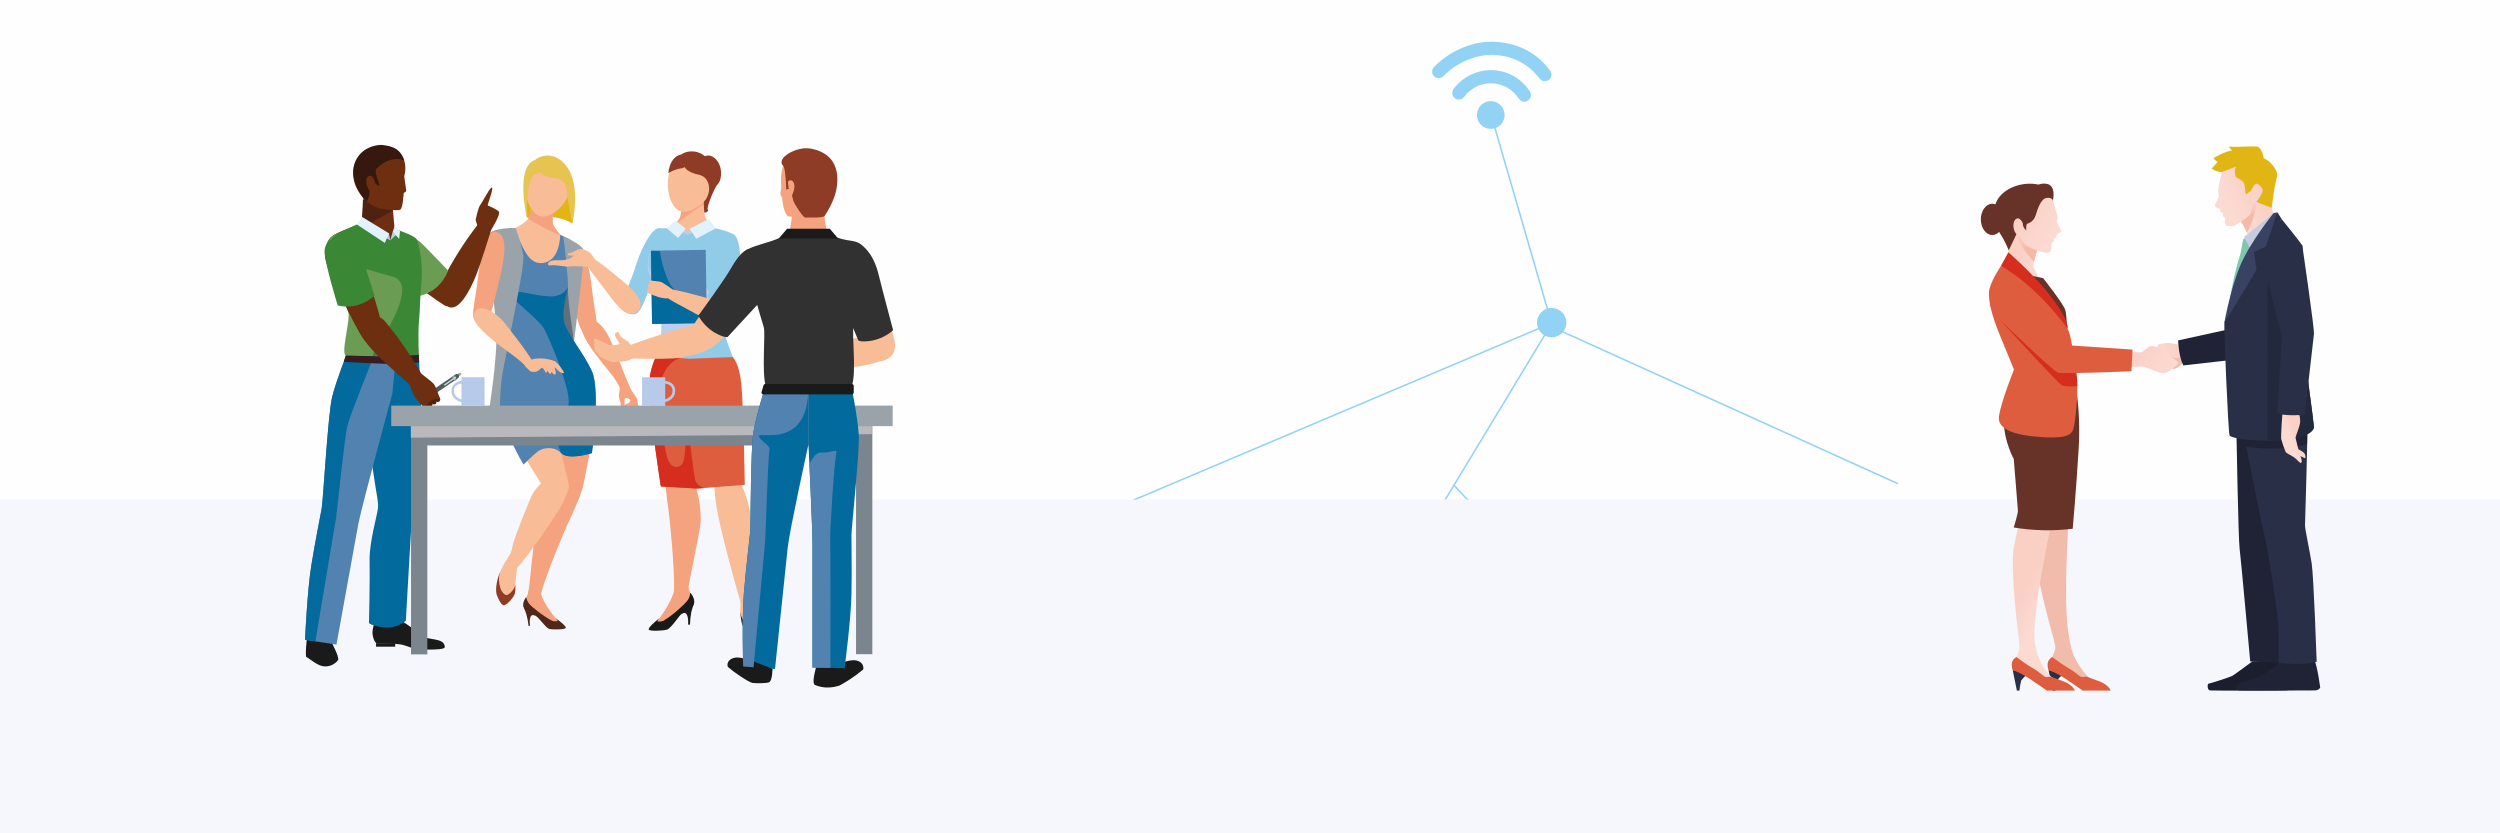 <svg height="400" viewBox="0 0 1200 400" width="1200" xmlns="http://www.w3.org/2000/svg" xmlns:xlink="http://www.w3.org/1999/xlink"><defs><path id="a" d="m0 239.8v160.4h1200v-160.4z"/><filter id="b" height="149.3%" width="106.6%" x="-2.7%" y="-22.8%"><feMorphology in="SourceAlpha" operator="dilate" radius="6" result="shadowSpreadOuter1"/><feOffset dx="7" dy="3" in="shadowSpreadOuter1" result="shadowOffsetOuter1"/><feGaussianBlur in="shadowOffsetOuter1" result="shadowBlurOuter1" stdDeviation="6"/><feColorMatrix in="shadowBlurOuter1" type="matrix" values="0 0 0 0 0   0 0 0 0 0   0 0 0 0 0  0 0 0 0.14 0"/></filter><linearGradient id="c"><stop offset="0" stop-color="#fbdad1"/><stop offset="1" stop-color="#fad0c5"/></linearGradient><linearGradient id="d" x1="8.304%" x2="85.375%" xlink:href="#c" y1="60.3%" y2="42.113%"/><linearGradient id="e" x1="24.26%" x2="80.272%" xlink:href="#c" y1="58.05%" y2="31.4%"/><linearGradient id="f"><stop offset="0" stop-color="#f7b8a7"/><stop offset="1" stop-color="#fbdad1" stop-opacity=".1"/></linearGradient><linearGradient id="g" x1="51.709%" x2="68.512%" xlink:href="#f" y1="40.189%" y2="-22.642%"/><linearGradient id="h" x1="27.072%" x2="73.744%" xlink:href="#c" y1="60.284%" y2="33.691%"/><linearGradient id="i" x1="-64.785%" x2="76.582%" xlink:href="#c" y1="121.527%" y2="29.637%"/><linearGradient id="j" x1="41.685%" x2="59.694%" xlink:href="#c" y1="56.475%" y2="39.993%"/><linearGradient id="k" x1="58.48%" x2="46.143%" xlink:href="#c" y1="62.635%" y2="38.012%"/><linearGradient id="l" x1="82.981%" x2="37.584%" xlink:href="#c" y1="71.324%" y2="36.132%"/><linearGradient id="m" x1="58.316%" x2="28.932%" xlink:href="#f" y1="55.419%" y2="-16.645%"/><linearGradient id="n" x1="86.143%" x2="28.35%" xlink:href="#c" y1="67.255%" y2="31.82%"/><linearGradient id="o" x1="169.951%" x2="32.509%" xlink:href="#c" y1="152.137%" y2="33.618%"/><linearGradient id="p" x1="92.713%" x2="15.891%" xlink:href="#c" y1="63.737%" y2="43.856%"/></defs><g fill="none" fill-rule="evenodd"><path d="m.7.2v400h1200v-400z" fill="#fefefe" fill-rule="nonzero"/><g transform="translate(289 20)"><g fill="#92d2f4" fill-rule="nonzero" transform="translate(398)"><path d="m29.056 28.56c-2.679-.197-5.212 1.246-6.417 3.657-1.205 2.411-.844 5.313.915 7.352 1.759 2.039 4.568 2.812 7.116 1.959s4.333-3.165 4.521-5.856c.256-3.663-2.488-6.843-6.135-7.112"/><path d="m30.283 13.72c-7.462-.538-14.7 2.696-19.296 8.624-.863.872-1.152 2.163-.741 3.322.411 1.158 1.447 1.977 2.664 2.104 1.218.128 2.4-.458 3.04-1.506 3.164-4.146 8.143-6.481 13.34-6.258 5.197.223 9.959 2.977 12.76 7.378.59.88 1.565 1.421 2.621 1.456.622.012 1.231-.185 1.729-.56.708-.448 1.207-1.163 1.385-1.985s.021-1.68-.437-2.383c-3.78-5.899-10.099-9.673-17.065-10.192"/><path d="m31.342.112c-10.429-.84-22.196 3.92-30.06 12.096-.777.81-1.065 1.975-.754 3.056s1.171 1.913 2.259 2.184c1.087.271 2.236-.062 3.013-.872 6.637-6.832 16.452-10.808 25.04-10.192 8.588.616 16.062 4.48 21.137 11.312.597.822 1.553 1.302 2.565 1.288.679-.014 1.338-.228 1.896-.616.674-.511 1.118-1.271 1.233-2.112s-.108-1.693-.62-2.368c-6.19-8.344-14.835-12.992-25.71-13.776"/></g><g stroke="#92d2f4" stroke-width=".75"><path d="m427 36 29 100"/><path d="m0 328 456-193"/><path d="m456 135-81 134"/><path d="m409 213 39 42"/></g><g transform="translate(223 128)"><path d="m225.895 122.613c-2.692-.198-5.238 1.247-6.448 3.66-1.211 2.412-.848 5.317.919 7.357s4.59 2.814 7.151 1.96c2.561-.854 4.354-3.167 4.543-5.86.257-3.665-2.5-6.848-6.164-7.117" fill="#92d2f4" fill-rule="nonzero"/><path d="m225.895 122.613c-2.692-.198-5.238 1.247-6.448 3.66-1.211 2.412-.848 5.317.919 7.357s4.59 2.814 7.151 1.96c2.561-.854 4.354-3.167 4.543-5.86.257-3.665-2.5-6.848-6.164-7.117z" stroke="#92d2f4" stroke-width=".75"/><path d="m233.348.224c-2.69-.218-5.246 1.206-6.475 3.608-1.23 2.402-.891 5.308.859 7.363 1.75 2.054 4.565 2.852 7.132 2.021 2.567-.831 4.38-3.128 4.593-5.818.29-3.666-2.443-6.875-6.108-7.173" fill="#92d2f4" fill-rule="nonzero"/><path d="m233.348.224c-2.69-.218-5.246 1.206-6.475 3.608-1.23 2.402-.891 5.308.859 7.363 1.75 2.054 4.565 2.852 7.132 2.021 2.567-.831 4.38-3.128 4.593-5.818.29-3.666-2.443-6.875-6.108-7.173z" stroke="#92d2f4" stroke-width=".75"/><path d="m150.914 134.1c-3.668-.267-6.86 2.487-7.134 6.154-.274 3.668 2.474 6.865 6.141 7.146s6.87-2.46 7.157-6.127c.139-1.77-.434-3.522-1.591-4.868-1.157-1.346-2.803-2.176-4.574-2.305" fill="#92d2f4" fill-rule="nonzero"/><path d="m150.914 134.1c-3.668-.267-6.86 2.487-7.134 6.154-.274 3.668 2.474 6.865 6.141 7.146s6.87-2.46 7.157-6.127c.139-1.77-.434-3.522-1.591-4.868-1.157-1.346-2.803-2.176-4.574-2.305z" stroke="#92d2f4" stroke-width=".75"/><path d="m232.283 8.63 166.717 75.54" stroke="#92d2f4" stroke-width=".75"/><path d="m7.621 94.089c-3.668-.267-6.86 2.487-7.134 6.154-.274 3.668 2.474 6.865 6.141 7.146 3.667.281 6.87-2.46 7.157-6.127.139-1.77-.434-3.522-1.591-4.868-1.157-1.346-2.803-2.176-4.574-2.305" fill="#92d2f4" fill-rule="nonzero"/><path d="m7.621 94.089c-3.668-.267-6.86 2.487-7.134 6.154-.274 3.668 2.474 6.865 6.141 7.146 3.667.281 6.87-2.46 7.157-6.127.139-1.77-.434-3.522-1.591-4.868-1.157-1.346-2.803-2.176-4.574-2.305z" stroke="#92d2f4" stroke-width=".75"/><path d="m48.306 156.124 166.661 75.54" stroke="#92d2f4" stroke-width=".75"/><path d="m48.754 147.662c-2.692-.198-5.238 1.247-6.448 3.66-1.211 2.412-.848 5.317.919 7.357 1.767 2.04 4.59 2.814 7.151 1.96 2.561-.854 4.354-3.167 4.543-5.86.257-3.665-2.5-6.848-6.164-7.117" fill="#92d2f4" fill-rule="nonzero"/><path d="m48.754 147.662c-2.692-.198-5.238 1.247-6.448 3.66-1.211 2.412-.848 5.317.919 7.357 1.767 2.04 4.59 2.814 7.151 1.96 2.561-.854 4.354-3.167 4.543-5.86.257-3.665-2.5-6.848-6.164-7.117z" stroke="#92d2f4" stroke-width=".75"/></g></g><g fill-rule="nonzero"><g><use fill="#000" filter="url(#b)" xlink:href="#a"/><use fill="#f5f7fc" xlink:href="#a"/></g><g transform="translate(146 69)"><path d="m129.5 94.9-35.5 38.7 4.7-78.9 29-8.6z" fill="#616f7a"/><path d="m128.7 38.3s-3.3-2.5-10.7-3.3-11.1.5-11.1.5l-.9-11.9 2.7-11.6 17 2.9 3 12.6z" fill="#e0b514"/><path d="m107.7 214.3c-.1 2.1-1.4 4.1-1.9 5.2s-.5 3.4.1 4 3.7 1 5.7 2.3 5.2 5.9 7 6.4 5.7.2 6-.6-4-3.9-4-3.9c-6.2-7.7-6.9-11.7-6.9-11.7s-5.9-2.1-6-1.7z" fill="#f5a37e"/><path d="m120.6 227.7s1.2 1 1 1.3-2 .3-2.5 0c-4.2-2.1-9.9-6.7-11.1-8.2-.718-.9-1.199-1.966-1.4-3.1-.3 0-1.8 2.4-1.4 4.2.153.565.389 1.104.7 1.6 1.623 1.125 3.328 2.128 5.1 3 2.1 1.3 5 6 6.7 6.4s7.7.3 7.9-.5-3-3.4-5-4.7z" fill="#502819"/><path d="m105.1 221.6s1.3 3.3 1.6 4.4c.479 1.77.814 3.576 1 5.4h.7s-1-6.8 2.6-4.8c1.2.6-5.9-5-5.9-5z" fill="#502819"/><path d="m122.7 165.5c-5.8 3.1-10.3 14.3-11.4 18.8s-3.2 29.8-3.8 31.4 5.8 1.6 6.1.7c2.2-9.1 11.9-31.9 13-34.1s5.6-12.5 5.9-13.5c1.7-5.4-6.4-5-9.8-3.3z" fill="#f5a37e"/><path d="m157 123.3c.102.997.102 2.003 0 3-.18.698-.449 1.37-.8 2-.223.539-.258 1.138-.1 1.7.5.3 1-.4 1.2-.9.419-.715.722-1.491.9-2.3.296-.974.465-1.983.5-3-.1-.6-1.7-.5-1.7-.5z" fill="#f5a37e"/><path d="m157.1 122.5c-.195.92-.462 1.823-.8 2.7-.3.5-.7.6-1.2 1s-1.1 1-1 1.5 1 .1 1.4-.2c.71-.35 1.327-.864 1.8-1.5.521-.805.926-1.681 1.2-2.6.1-.5-1.4-.9-1.4-.9z" fill="#f5a37e"/><path d="m157 122.2c-.267.73-.602 1.433-1 2.1-.343.298-.756.504-1.2.6-.5.2-1 .7-1 1.1s.7.2 1.1.1c.65-.234 1.258-.572 1.8-1 .507-.602.975-1.237 1.4-1.9.1-.5-1.1-1-1.1-1z" fill="#f5a37e"/><path d="m152 127.6c.2.3.9-.1 1.4-.7.432-.901.572-1.915.4-2.9-.2-.7-.1-1.9.5-2 1.066.133 2.054.627 2.8 1.4.5 1 1.3 2.2 1.3 3-.139.922-.373 1.827-.7 2.7-.267.598-.403 1.245-.4 1.9.056.326.287.595.6.7.3 0 .4-1 1-1.8.572-1.031 1.073-2.1 1.5-3.2-.108-1.379-.308-2.748-.6-4.1-.2-.9-3.2-4.7-3.2-5.1s-2.9-6.7-2.9-6.7l-5 1.3s2.8 4.4 2.8 5.2c-.035.945-.169 1.883-.4 2.8-.3 1.6.6 3.5.8 4.3s-.3 2.8.1 3.2z" fill="#f5a37e"/><path d="m101.3 211.7s.4 3.1-.4 4.8-3.9 5.4-5.3 5-3-4.4-3.2-5.1c-1.1-4 1.4-10.3 1.4-10.3z" fill="#8e3c26"/><path d="m130 47.8c3.1-.4 6.6 8.9 7.8 19.1 1.9 17.9 5.1 23.4-.3 24.6s-6-6.1-9.7-21.1c-2.9-11.7-4.2-21.8 2.2-22.6z" fill="#f5a37e"/><path d="m89.4 43.2c1.6-2.4 9.2-2.4 12.1-2.8s11.1.9 11.1.9 8.2 1.7 10.8 3 9.7 4 10.4 6.7c1 4.2-14.8 23.7-9.5 37.4 1.8 4.5 12.1 16.5 12.1 21.4s-17.5 14.4-17.5 14.4l-1.1.2-1.1.3s-19.4 1.5-22.3-3.6 2.4-25.4 1.8-31.3c-1.5-15-9.2-43-6.8-46.6z" fill="#f8bc96"/><path d="m136.5 110.8c2.4 3.8 2.9 11 2.5 20.3-.5 12.8-4.8 31.7-5.2 33.5-1.7 8.4-9.9 8.6-11.6 2.2-.5-1.7-4.7-37.6-4.6-41.7s.1-11.5 2.6-16.2 12.6-3.7 16.3 1.9z" fill="#f5a37e"/><path d="m107.5 36c1.2-2 2.5-10.1 2.5-10.1l5.2.9 5.2.9s-1.5 8.1-1.1 10.4 4.1 6.2 4.1 6.2l-11-1.9-10.9-2s4.7-2.4 6-4.4z" fill="#f8bc96"/><path d="m135.8 84.3c2.7-1 8 2.2 11.5 10.6s10.3 23.5 8 24.6-2.5-.3-3.5-2.4c-2.1-4.3-7.8-10.4-11.9-16-6.4-8.5-9.3-15-4.1-16.8z" fill="#f5a37e"/><path d="m107.5 36 1.4-4.6c.4-1.5.7-3.1.9-4.1l4.9-.6h.5l5.2.9s-1.5 8.1-1.1 10.4 4.1 6.2 4.1 6.2-6.8-3-8-3.7z" fill="#f5a37e"/><path d="m127.4 22.2c-1.4 8.1-9.5 13.5-13.7 12.7s-8.3-8.3-7.7-16.6 6.6-12.7 12.7-11.6 10.2 7.4 8.7 15.5z" fill="#f8bc96"/><path d="m112.4 12.3c.9 2.3 3.1 3.7 8.1 4.2s5.7 5.3 5.7 7.2 2.5 14.6 2.5 14.6 4.3-17.5-2.4-27-15.1-4.3-15.2-3.6.9 3.4 1.3 4.6z" fill="#e7c352"/><path d="m114.5 10.4s0 3.5-3 4c-5.5 1.1-4.6 21.1-4.6 21.1s-5.9-25 4.2-27.8c5.8-1.6 3.4 2.7 3.4 2.7z" fill="#e7c352"/><path d="m102.2 203.3s-.8 8.8-1.2 9.7-2.9 4.1-4.2 3.6c-3.6-1.5-3.8-9.1-2.7-11.2s1.2-2.6 1.7-3.5c.637-1.21 1.445-2.321 2.4-3.3z" fill="#f8bc96"/><path d="m123.9 160.8c3.4 3.1 3.6 6-1.4 14.5s-20.5 30-21.6 29.3-4.9-3.9-2.9-6.3 1.6-4.9 3.4-9.8c3.2-8.5 7.4-19.2 8.5-20.9s8.5-11.8 14-6.8z" fill="#f8bc96"/><path d="m94 116.2c-1 4.4 1.1 11.2 4.7 19.8 4.9 11.8 15.6 28 16.6 29.6 4.6 7.2 12.3 4.6 11.7-2-.2-1.8-8.9-36.9-10.4-40.7s-4.1-10.7-8.1-14.2-13.1.9-14.5 7.5z" fill="#f8bc96"/><path d="m127.7 46.1v19.6s-4.6 13.4-2.8 20.1 9 14.2 13.2 23.4 0 39.3 0 39.3-11.2 3.6-14.7 0-8.9-2.5-11-1-7.1 6.5-7.1 6.5-10.1-16.4-12.3-31.7c-1.7-12.2 2.9-27.6 2-33.8l-4.6-31.4s5.3.6 11 .8c1.7.1-3.4-16.1-1.7-16.1 4.1.1 5.5 17.6 15.7 15.3 7.6-1.7 7.5-13.4 7.5-13.4z" fill="#5182b0"/><path d="m98.8 71.1c2.2-1.5 16.2 3.2 21.8 2s6.3-5 6.9-6.7c-1 2.9-4.1 13.6-2.6 19.4s9 14.2 13.2 23.4 0 39.3 0 39.3-11.2 3.6-14.7 0l-.2-.2-6.3-18.8s10.3 3 10.1-5.9-9-29.2-11.6-34.4-18.9-16.6-16.6-18.1z" fill="#026a9d"/><path d="m101.5 40.4c1.54 4.24 2.777 8.584 3.7 13 .9 5.3-8.6 48.4-10.1 57.4s-1.1 22.8-1.1 22.8l-5.3-5.2s3.7-23.2 3.6-36-5.2-44-4.2-48.1 13.4-3.9 13.4-3.9z" fill="#9aa3aa"/><path d="m124.4 44.3s2.5 20 2.2 25 2.9 25.6 2.9 25.6 5.3-41 4.8-43.6-9.9-7-9.9-7z" fill="#9aa3aa"/><path d="m91.5 42.2c-3.1-.4-6.6 8.9-7.7 19.1-1.9 17.9-5.2 23.4.2 24.6s6.1-6.1 9.8-21.1c2.8-11.7 4.1-21.8-2.3-22.6z" fill="#f5a37e"/><path d="m83.1 79.5c2.3-1.6 8.2.2 13.8 7.4s15.9 20.2 13.9 21.8-2.5.3-4-1.4c-3.1-3.7-10.2-8.2-15.6-12.5-8.2-6.6-12.7-12.2-8.1-15.3z" fill="#f8bc96"/><path d="m120.9 104.8c.1-.5-9.5-4-15.1.5-1 .8 2.1 3.4 3.7 4 1.061.429 2.276.194 3.1-.6 4.3-3.9 8.1-1.9 8.3-3.9z" fill="#f8bc96"/><path d="m109.8 105.2c1.424-.48 2.902-.782 4.4-.9l.9-.2h1.3c.3-.1.6.1.9.1l.7-.2c.8-.1.8.4 1.1.4h1c.7.1 2.7 2.3 2.9 2.7s1.9 2.6 1.7 2.8-1.2.4-2.3-.6-2.4-2.3-2.3-2c.385.924.621 1.903.7 2.9 0 .5-.5.6-.9.6-.396-.372-.763-.773-1.1-1.2 0 0-.5.9-.7.9s-1.1-1.1-1.3-1.4-.4 1-.7.9-1.5-3.1-2.6-2.8-3.2-.4-3.7-2z" fill="#f8bc96"/><path d="m188.6 8.9s3.9-5.5 8.2-2.2 3.9 10.4 1.8 12.6-5.6 12-4.9 12.2-.2 1.8-1.7 1.5-5.9-2.2-4.4-7c.968-2.801 1.107-5.822.4-8.7z" fill="#8e3c26"/><path d="m184.4 212.6c.269 1.769.955 3.448 2 4.9.8 1.4.8 3.8.2 4.5s-4 1.4-6.2 2.9-5.3 7-7.2 7.5-6.3.7-6.6-.2 4-4.5 4-4.5c6.4-9 6.9-13 6.9-13s6.8-2.5 6.9-2.1z" fill="#f5a37e"/><path d="m170.6 227.7s-1.2 1.2-1 1.5 2.3.1 2.8-.2c4.5-2.6 10.4-8.1 11.6-9.8.785-1.042 1.238-2.297 1.3-3.6.4 0 2.2 2.6 1.9 4.6-.124.623-.326 1.227-.6 1.8-1 1.1-4.5 3-5.5 3.7s-5 6.9-6.9 7.5-8.4.9-8.8 0 3.1-3.9 5.2-5.5z" fill="#1a1a1a"/><path d="m187.3 219.8s-1.2 3.8-1.5 5.1c-.361 1.947-.562 3.92-.6 5.9h-.9s.6-7.6-3.2-5.1c-1.2.8 6.2-5.9 6.2-5.9z" fill="#1a1a1a"/><path d="m184.2 158c5.2 5.1 6.4 18.4 6.1 23.5s-6.4 31.9-6.1 33.8-6.8.4-6.7-.6c.5-10.3-2.3-37.5-2.8-40.2s-1.8-15-1.8-16.2c-.1-6.2 8.3-3.2 11.3-.3z" fill="#f5a37e"/><path d="m216.3 222.9s2.7 6.5 2.7 8.2-.9 5.8-2.2 6-4.6-2.9-5-3.3c-2.4-2.9-2.4-8.7-2.4-8.7z" fill="#313131"/><path d="m214.9 219.3c1.264 2.801 2.139 5.762 2.6 8.8.1.9-.5 4.5-1.8 4.5-3.6.1-6.5-6.1-6.4-8.2s.2-4.5.2-4.5z" fill="#f8bc96"/><path d="m201.7 157.3c-4.7.9-5.9 4.2-3.6 17.9 1.7 10.4 8.2 33.9 11.3 44.7 1 3.5.7 5.8 1 5.8s5.3-.1 5.7-3.2c.1-.7-1.4-3-1.4-4.8-.1-10.7-.2-37.8-.8-41.6s-4.8-20.2-12.2-18.8z" fill="#f8bc96"/><path d="m170.7 40.6c-2.9-1-8.2 7.5-11.3 17.3-5.3 17.1-10.6 19.9-4.8 23 7.3 3.9 7.4-3.7 13.9-17.6 5.1-10.9 8.4-20.6 2.2-22.7z" fill="#90cbe8"/><path d="m167.7 108c-2.2 3.9-2.1 11-1 20.3 1.5 12.7 5.6 32.8 6.1 34.6 2.4 8.2 10.4 7.9 11.7 1.4.3-1.8 3.1-38.2 2.6-42.2-.749-5.661-2.655-11.108-5.6-16-2.1-3.3-10.6-4.1-13.8 1.9z" fill="#f5a37e"/><path d="m204.6 108.2c2.9 3.5 4.2 10.5 5 19.8.755 11.217.888 22.468.4 33.7-.7 8.5-10.2 9.9-12.7 3.8-.7-1.7-9.2-36.8-9.6-40.8s-1.3-11.4.6-16.4 12-5.2 16.3-.1z" fill="#f8bc96"/><path d="m169 102.1c-1.5 3.8-2.6 7.4-2.1 9.3 1.5 5.8 18.5 10.7 18.5 10.7h1.1v-18.7c-6.6 0-11-1.3-17.5-1.3z" fill="#28557d"/><path d="m207.5 45.2c-1.1-2.7-7.1-3.8-9.9-4.6s-11.1-1.2-11.1-1.2-13.2 1.4-16 1.2c-1.2 0-2.1 4.3-2.6 5.6-2.6 6.9-5.6 15 .9 20.6 1.5 1.3 2.8 15.9 2.8 22.7-.128 4.319-1.008 8.583-2.6 12.6 6.5 0 10.9 1.3 17.5 1.3h19.6c-2-5.3-4.2-11.1-4.7-13.9-3.8-20.8 7.9-40.4 6.1-44.3z" fill="#90cbe8"/><path d="m186.5 103.4v18.7h1.1s19.1-3.6 20.6-9.3c.5-2-.6-5.6-2.1-9.4z" fill="#28557d"/><path d="m192.5 35.2c-.8-2.2-.8-10.5-.8-10.5h-10.5s.1 8.3-.7 10.5-4.2 4.8-4.2 4.8l7.7 3.6 11.2-4.2c-1.139-1.231-2.053-2.652-2.7-4.2z" fill="#f8bc96"/><path d="m191.8 28.8c-.1-2.2-.1-4.1-.1-4.1h-10.5s.1 8.3-.7 10.5-5.1 5.4-5.1 5.4z" fill="#f5a37e"/><path d="m195.7 21.4c-2.4 7.9-11.1 12.3-15.1 11s-7.3-9.2-5.6-17.4 8-11.8 13.9-10 9.2 8.5 6.8 16.4z" fill="#f8bc96"/><path d="m182 9.8c.6 2.4 2.7 4 7.5 5.1s5.1 6 4.8 7.9-1.5 4.2-1.5 4.2 8.6-6.2 3.1-16.5c-5.5-10.3-14.5-6.1-14.7-5.4.161 1.583.428 3.153.8 4.7z" fill="#8e3c26"/><path d="m184.3 8.2s-.4 3.4-3.4 3.6c-2.167.351-4.241 1.133-6.1 2.3 0 0 .5-8.1 6.4-9s3.1 3.1 3.1 3.1z" fill="#8e3c26"/><path d="m192 68.6c-1.7-.8-5.5-.4-14.5-.9s-10.2-5-11.6-7 0-8.3 0-8.7c-1.5 5.3-1.9 10.7 2.9 14.8 1.5 1.3 2.8 15.9 2.8 22.7-.128 4.319-1.008 8.583-2.6 12.6 3.648.076 7.289.377 10.9.9-.565-2.467-.933-4.975-1.1-7.5 0-9.7 19.4-2.9 21.5-7.1s-7.6-14.4-6.5-15.8 0-3.1-1.8-4z" fill="#bacfed"/><path d="m183.1 40.8.9 2.8-4.9-2.1z" fill="#bacfed"/><path d="m184 43.6 1-2.8 2.9 1.4z" fill="#bacfed"/><path d="m169 102.1s-2.9 4.8-3.5 13.5 5.7 48.9 5.7 48.9l17.3 1 23-1.8s-.6-36.7-1.6-47.7-4.2-13.6-4.2-13.6l-20.8.8z" fill="#de5d3f"/><path d="m185 40.8 3.2 4.8 9.4-5-3.4-4.5z" fill="#e1f2fd"/><path d="m174 40.6 4.2-3.8 4.9 4-3.6 4.4z" fill="#e1f2fd"/><path d="m183.9 139.3c-1.2 1.4-.6 12.3-2.5 14.5s-5 1.9-6.7-1.9-6.2-31.1-2.5-40.6c2.5-6.7 7.7-8.3 7.7-8.3l-.6-.2-10.3-.7s-2.9 4.8-3.5 13.5 5.7 48.9 5.7 48.9l17.3 1 3.7-.2s-4.1-.9-4.7-4.7c-1.3-7.5-2.5-22.5-3.6-21.3z" fill="#d52e1e"/><path d="m205.3 43.2c3.5.4 4.9 10.2 3.5 20.3-2.5 17.5-.4 23.6-6.7 23.4s-5-7.4-5.2-22.7c-.1-11.9 1.1-21.9 8.4-21z" fill="#90cbe8"/><path d="m166.675 51.17h26.3v35.09h-26.3z" fill="#5182b0" transform="matrix(1 -.016 .016 1 -1.057 2.833)"/><path d="m170.7 51.5s1.7 12.1 6.2 17.7 16.2 7.2 16.2 7.2l.2 9.7-26.3.4-.5-35.1z" fill="#026a9d"/><g fill="#f8bc96"><path d="m160.8 79.6c1.9-2.2.3-6.9-6.5-12.5s-18.7-15.8-20.3-13.8 6.7 11.6 12.7 19.8 10.2 11.1 14.1 6.5z"/><path d="m206.6 83.8c.7-2.7-4.6-7.4-12.7-9.6s-22.6-6.4-23.1-3.9 10.5 7.5 19 12.3 15.2 6.8 16.8 1.2z"/><path d="m164.5 70.6c.04-.216.179-.401.375-.499.197-.098.428-.099.625-.001l3.4.9c.418.141.672.565.6 1-.141.418-.565.672-1 .6l-3.4-1c-.216-.047-.403-.181-.516-.37s-.144-.417-.084-.63z"/><path d="m164.8 69.1c.141-.418.565-.672 1-.6l3.4 1c.216.04.401.179.499.375.098.197.099.428.001.625-.04.216-.179.401-.375.499-.197.098-.428.099-.625.001l-3.3-.9c-.216-.047-.403-.181-.516-.37s-.144-.417-.084-.63z"/><path d="m165.1 67.7c.047-.216.181-.403.37-.516.189-.114.417-.144.63-.084l3.4.9c.216.047.403.181.516.37s.144.417.084.63c-.141.418-.565.672-1 .6l-3.4-.9c-.394-.17-.635-.572-.6-1z"/><path d="m165.6 66.3c.047-.216.181-.403.37-.516.189-.114.417-.144.63-.084l3.4.9c.418.141.672.565.6 1-.047.216-.181.403-.37.516-.189.114-.417.144-.63.084l-3.4-.9c-.216-.047-.403-.181-.516-.37s-.144-.417-.084-.63z"/><path d="m176.9 70c-1.668-1.261-3.404-2.43-5.2-3.5-1-.5-5.5-.8-5.5-.8s.9 1.8.5 2.7-1.6 3.2-1.6 3.2c1.596.755 3.232 1.422 4.9 2 1.369.392 2.778.627 4.2.7z"/><path d="m139.5 55.7s-1.8-4.4-4.9-4.3-5.7 2.9-6.4 3.3c-3.1 2-7.5.7-9.6 1.5s-1.8 2.2-.9 2.2c4.6-.4 7.5.9 9.5.5s9.7.2 9.7.2z"/><path d="m137.8 53s-2.6-2.3-4.6-2.5-3.9 1.8-5.6 1.9-1 .9-.8 1.1 2.3.1 3.2.2 5 2.4 7.8-.7z"/></g><path d="m68.9 78.1c5.3 3.1 10.8-8.2 13.2-13.9s7.7-23 7.7-23l-6-3c-6.861 8.781-12.824 18.229-17.8 28.2-.8 1.6-2.4 8.5 2.9 11.7z" fill="#6d2f0f"/><path d="m13.1 239.2s3.8 7.1 3.2 8.6c-1.665 2.249-4.431 3.402-7.2 3-3-.4-7.2-4.2-8-4.4-.8-.2.3-10 .3-10z" fill="#1a1a1a"/><path d="m39.4 44.2c-4.5 3.4-3 8.1.7 12.3s26.6 21.5 28.3 21.5 7.6-5.8 6.7-8.2-18.1-20.2-21.7-23.1-8.8-6.5-14-2.5z" fill="#6d2f0f"/><path d="m44.1 42.5c2.1-.2 7.3.3 13.4 6.4 4 4 11.6 12 11.6 12-1.096 2.89-2.841 5.49-5.1 7.6-2.409 2.247-5.381 3.801-8.6 4.5 0 0-16.2-16.2-17.5-20.8-.4-1.3.2-9.3 6.2-9.7z" fill="#6b9c53"/><path d="m28.8 20.9s-.7 16.2-1.6 17c-3 2.4-13.6 4.4-15.6 8.7s10.8 28.2 12.5 35.9-1.9 19.4-3.1 26.9 22.3 16.6 23.2 16.6 8.5-7.1 9.9-9.5.1-21.7.1-26.6 1.2-22 1.4-23.1c.898-4.989.659-10.116-.7-15-.3-1.6-.2-4.2-1-5.2s-10.4-4.7-10.5-5.7-1.3-15.1-1.3-15.1z" fill="#6d2f0f"/><path d="m27.2 37.9 14.1 8.5 2.1-5.5s9.3 2.9 10.5 4.9 1.8 7.1 2.2 8.8c.479 5.191.446 10.416-.1 15.6-.4 3.8-.3 8.8-.9 15.3s.1 19.3.1 19.3-5.3.2-13.5-.2-19-2-19.5-2.3.8-16.2.4-17.9-11.9-29.8-12.1-33.4c-.296-3.214 1.525-6.249 4.5-7.5 2.8-1.4 12.2-5.6 12.2-5.6z" fill="#3a8835"/><path d="m16.4 42.8s-9.2 5.1-.1 12.2c4 3.1 22.9 7.8 26.5 8.9 12.7 3.9-7 32.2-8.5 34.3-.943 1.5-1.461 3.228-1.5 5l-12.2-1.4c-3.9.8 2-17.5.5-21.4s-10.6-26.5-10.6-29.4c-.08-3.743 2.326-7.087 5.9-8.2z" fill="#6b9c53"/><path d="m42.6 31.9-14.4-5.2-.3 8.5 4.4 2.7z" fill="#4f2111"/><path d="m45.7 4.6c-3.8-3.1-14.5-5.8-19.4 1.4s-2.4 14 .6 18.2c2.127 3.131 5.216 5.483 8.8 6.7.9.4 8.7 1.4 10.3.8s1.6-8.2 1.9-8.2 1.1-.5 1.1-1.1-1.1-6.5-.9-7.1 1.8-7.1-2.4-10.7z" fill="#6d2f0f"/><path d="m48 8s-6.1-3.1-13.2 3.9c-1.6 1.5 1.7 7.6 1.3 8.2s-6.1-4.3-5.8-3.6c2.4 7 .2 11.1-.4 11.1s-8.5-9.6-5.8-17.9c2.7-8.3 11.4-9.4 13.5-9.1s8.5.6 10.4 7.4z" fill="#36180e"/><path d="m33.8 17.9c.8 2.3 1.3 5.3 0 5.7s-2.8-1-3.6-3.3-.4-4.4.8-4.8 2 .2 2.8 2.4z" fill="#6d2f0f"/><path d="m34.5 239.7h9.2v1.71h-9.2z" fill="#1a1a1a"/><path d="m34.9 227.6c-1.163 1.989-1.879 4.207-2.1 6.5-.2 1.8.9 5.6 2.1 5.6 3.742-.044 7.484.156 11.2.6 3.6.5 4.9 2.6 14 2.5 2.7 0 7.4-.1 7.4-1.2 0-4.8-8.8-3.1-11.5-5.6-7.1-6.5-11.8-8.1-11.8-8.1s-9.1-.6-9.3-.3z" fill="#1a1a1a"/><path d="m39.2 102.6s-12.2 12.2-12.7 17.5 4.5 22.4 6.4 35.8 2.9 16.1 2.5 19.3-4.1 16-4 24.5c.2 10-.3 30.4-.3 30.4s2.6 2.1 9.5 2.1c4.4-.1 8.2-3.2 8.2-3.2s2.8-50.1 3.3-55.3c.4-3.4 3.2-26.9 4-46.1.3-6.1-1.1-23.8-1.1-26.3z" fill="#026a9d"/><path d="m40.7 43 .6 3.4-7.4-4.5z" fill="#bacfed"/><path d="m41.3 46.4 1.2-4.2 1.8 1.4z" fill="#bacfed"/><path d="m20.2 101.7s-4.9 12-6.8 20-4.3 49.5-5 53.4-3.1 15.8-5 27.5-3 35.5-3 35.5l15.1 2.3 10.4-57.4c1.4-7.8 16.4-63 16.4-63l1.8-17.8z" fill="#5182b0"/><path d="m20.7 135.6c-1.3 5.3-5 41.4-5.3 43.4s-9.6 57.3-10 59.8l-5-.7s1.1-23.7 3-35.5 4.3-23.6 5-27.5 3-45.4 5-53.4 6.8-20 6.8-20l13.2.4s-11.5 28.2-12.7 33.5z" fill="#026a9d"/><path d="m19.9 101.7 24.6.5c1.3 0 10.5-.9 10.5-.9l.2 3.7s-8.9.7-13.1.7-23.1-1-23.1-1z" fill="#3b1b1d"/><rect fill="#732d1d" height="4.24" rx=".6" width="5.9" x="41.9" y="101.9"/><path d="m25.2 38.7 2.7-3.5 12.8 7.8-2 4.6z" fill="#e1f2fd"/><path d="m42.5 42.2 3.1 3.5.4-3.7-2.5-2.5z" fill="#e1f2fd"/><path d="m15.5 45.5c-5.5 1.1-6.3 5.8-5 11s15.3 34.4 16.9 35.1 9.3-1.9 9.7-4.3-8.4-29.6-10.3-33.6-4.9-9.4-11.3-8.2z" fill="#6d2f0f"/><path d="m20.3 45.6c2 .8 6.3 3.5 7.3 7.4 1.4 5.6 6.2 19.9 6.2 19.9-2.286 2.094-5.023 3.634-8 4.5-3.159.924-6.506.993-9.7.2 0 0-6.7-21.7-6.3-26.4s5.1-7.9 10.5-5.6z" fill="#3a8835"/><path d="m26.8 83.2c-5 3.5 3.3 13.1 7.6 17.6s18 16.3 18 16.3l5.1-4.4c-5.354-9.789-11.651-19.033-18.8-27.6-1.1-1.3-6.9-5.6-11.9-1.9z" fill="#6d2f0f"/><path d="m82.3 36.5s1.2-5.8 2.1-6.9 5.2-9.6 5.8-8.5-2.4 8.4-2.1 8.5 4.1 1.7 5.3 2.9-3.7 8.9-3.7 8.9l-5.7 1z" fill="#6d2f0f"/><path d="m73.2 110.8 1.3-.8c.277-.156.629-.068.8.2.156.277.068.629-.2.8l-1.2.8c-.128.118-.3.174-.473.155s-.328-.112-.427-.255c-.168-.308-.083-.692.2-.9z" fill="#91a5a3"/><path d="m54.9 124.1c-.3-.5 1.7-2.4 2.2-2.8l15.6-10.6c.231-.184.531-.257.82-.199.289.058.538.24.68.499.321.499.188 1.163-.3 1.5l-15.6 10.6c-.5.4-3 1.5-3.4 1z" fill="#4c5c61"/><path d="m70.938 112.018h2.4v1.11h-2.4z" fill="#91a5a3" transform="matrix(.585 .811 -.811 .585 121.244 -11.786)"/><path d="m67.2 115.9c-.11-.028-.178-.14-.15-.25s.14-.178.25-.15l5.1-3.7c.169-.091.379-.049.5.1.1.2.1.4-.1.5l-5.1 3.6c-.2.1-.4.1-.5-.1z" fill="#cadbd9"/><path d="m59 126.9c.573-.309.795-1.019.5-1.6l-2.6-4.4c-.145-.28-.404-.484-.71-.561-.306-.077-.63-.018-.89.161-.537.343-.712 1.045-.4 1.6l2.5 4.4c.145.28.404.484.71.561.306.077.63.018.89-.161z" fill="#4f2111"/><path d="m61 126h.1c.537-.343.712-1.045.4-1.6l-2.5-4.4c-.166-.286-.442-.491-.764-.567s-.661-.015-.936.167c-.537.343-.712 1.045-.4 1.6l2.5 4.4c.37.498 1.04.665 1.6.4z" fill="#4f2111"/><path d="m63 125c.498-.37.665-1.04.4-1.6l-2.5-4.4c-.309-.573-1.019-.795-1.6-.5-.587.348-.805 1.09-.5 1.7l2.5 4.4c.404.514 1.109.68 1.7.4z" fill="#4f2111"/><path d="m64.7 123.8c.573-.309.795-1.019.5-1.6l-2.6-4.4c-.343-.537-1.045-.712-1.6-.4-.537.343-.712 1.045-.4 1.6l2.5 4.4c.145.28.404.484.71.561.306.077.63.018.89-.161z" fill="#4f2111"/><path d="m54.5 109.1s6.8 5 7.8 6.3 3 7.3 3 7.3-2.8-.6-4 .3l-3.9 3.5s-3.9-3.9-5-6.3c-.77-1.531-1.374-3.14-1.8-4.8z" fill="#6d2f0f"/><path d="m-4.29 181.69h119v7.82h-119z" fill="#7a858e" transform="matrix(0 -1 1 0 -130.39 240.81)"/><path d="m209.31 181.59h119v7.82h-119z" fill="#7a858e" transform="matrix(0 -1 1 0 83.31 454.31)"/><path d="m52.3 127.9h219.1v16.93h-219.1z" fill="#7a858e"/><path d="m272.5 139.4-221.3 1.7v-5.6h221.3z" fill="#b9b9bd"/><path d="m41.8 125.7h240.7v9.84h-240.7z" fill="#9aa3aa"/><path d="m261.3 47.7c3.3-1.7 8.6.7 11.2 8.8s8.8 29.5 9.6 33 4.1 10.9-2.7 14.1-9.7-4.1-12.1-9.6c-10.8-24.5-15-41.7-6-46.3z" fill="#f8bc96"/><path d="m197 91.1c-1.2-3.3-4-5.6-13.7-3.2s-29.5 9.7-29.5 9.7l.6 5.4s20.4.7 25.7-.3 20.2-2.9 16.9-11.6z" fill="#f8bc96"/><path d="m282.4 95.4c-1.2-3.3-4.1-5.5-13.7-3.2s-29.5 9.7-29.5 9.7l.6 5.4s20.4.7 25.7-.3 20.2-2.9 16.9-11.6z" fill="#f8bc96"/><path d="m255.9 249.8s5.3-2 8-1.9 4.3 1.6 4.5 3.3-.7 1.4-1.4 2.2-8.8 6.5-10.6 6.7-6.3.3-7.9-.3-1.7-6.5-1.7-6.5z" fill="#1a1a1a"/><path d="m221.4 85.7c-3.7-11.3-13.2-30.8-7.6-34.1 7.2-4.4 28.2-7.2 28.2-7.2v.4s17.9 2.3 25.2 6.7c5.5 3.4-.9 23.2-4.6 34.5-.9 2.7-.8 14.9-.5 25.7.1 2.7 2.3 14.9 1.9 20-.1 1.5-17.2 10.9-22 11.1v-.3c-4.8-.3-21.9-9.6-22-11.1-.4-5.1 1.8-17.3 1.9-20 .3-10.8.4-23-.5-25.7z" fill="#f8bc96"/><path d="m223.5 50.5c-2.5-2.8-8.3-2.3-13.5 4.4s-18.2 24.7-20.2 27.8-7.6 8.9-2.3 14.2 10.5-.5 14.7-4.9c18.5-19.4 28.2-34.1 21.3-41.5z" fill="#f8bc96"/><path d="m233.2 41.1c.5-2.2 1.7-12.8 1.7-12.8h7.1v.3h7s1.2 10.7 1.7 12.8 6.3 5.5 6.3 5.5h-15v-.4h-15.1s5.8-3.2 6.3-5.4z" fill="#f5a37e"/><path d="m253.3 119.8c8.6 0 12 6 11.7 24.5s-2.9 38.4-4.1 41.3-13.5 3-14.7 1.3-4.2-40-4.2-46 1.9-21 11.3-21.1z" fill="#f8bc96"/><rect fill="#f8bc96" height="20.13" rx="2" transform="matrix(-1 .024 -.024 -1 511.706 374.299)" width="14.7" x="246.216" y="180.21"/><path d="m253.9 189.1c2.6 0 9.1.9 8.8 18.1s-7.7 40.7-7.7 40.7h-6.2s-3.1-31.8-3.1-37.9c0-13.9-.1-20.9 8.2-20.9z" fill="#f8bc96"/><path d="m230.5 120c-8.6-1-12.5 4.6-14.2 23s-1.1 38.6-.2 41.6 13 4.3 14.4 2.8 8.4-39.3 9-45.3.4-21.1-9-22.1z" fill="#f8bc96"/><rect fill="#f8bc96" height="20.13" rx="2" transform="matrix(.992 .129 -.129 .992 26.299 -27.146)" width="14.7" x="215.686" y="179.704"/><path d="m222.6 188.8c-2.6-.3-9.1-.1-10.6 17s3.3 41.4 3.3 41.4l6.2.6s6.4-31.3 7.1-37.4c1.5-13.8 2.3-20.8-6-21.6z" fill="#f8bc96"/><path d="m262.6 116.1s3.1 15.2 3.6 23.5-3.5 44.4-3.5 48.4.2 16.2 0 28.2-3.3 35.6-3.3 35.6l-15.4-.4v-58.7c0-7.9-2-49.9-2-49.9v-26z" fill="#026a9d"/><path d="m221.6 115.7s-4.7 14.7-6 22.9-1.2 44.6-1.6 48.5-1.9 16.1-2.9 28-.4 35.8-.4 35.8l15.3 1.2s5.3-50.4 6.1-58.3 10-49.7 10-49.7v-27.3z" fill="#026a9d"/><path d="m258.3 251.7c.154 2.364.154 4.736 0 7.1-.2.9-2.5 2-6.5 2.2-2.261.09-4.515-.32-6.6-1.2-1.8-.8.5-8.4.5-8.4z" fill="#1a1a1a"/><path d="m215.7 248.5s-5.3-2-8-1.9-4.4 1.6-4.5 3.3.7 1.4 1.4 2.2 8.8 6.5 10.6 6.7 6.2.3 7.9-.3 1.7-6.5 1.7-6.5z" fill="#1a1a1a"/><path d="m223.4 146.6c-.9 5.5-1.9 41.9-2.1 43.9s-5.3 58.2-5.6 60.8l-5-.4s-.7-23.8.4-35.8 2.5-24 2.9-28 .2-40.3 1.6-48.5 6-22.9 6-22.9l20.4 1.1c.2 29.5-22.9 21.6-23.6 23.3s5.3 4.5 5 6.5z" fill="#5182b0"/><path d="m255.5 147.9c-1.3 6.8-3.2 40.3-3 41.2s.1 62.3.1 62.3l-.3.2-8.3-.2v-58.7c0-7.9-1.5-38.8-1.5-38.8s2.3-6 6-5.7 7.2-1.7 7-.3z" fill="#5182b0"/><path d="m229 20.9c.1.9-.5 1.9-.4 3.2s.7 1.2.8 1.7c.4 4.4 1.4 9.3 3.9 9.2 4.5-.2 7.2.3 10.2.3 4.5 0 10.4-5.2 11.4-14.4s-7.9-16-16.2-15.9-10.1 6.2-9.8 14.4c0 .5.1 1 .1 1.5z" fill="#f5a37e"/><path d="m243 2.3c-6.6-1.2-17 4.7-13 8.4 1.1 1 1.4 11.3 1.4 11.3s1.4-.7 1.9-.1 1 4.1 1.6 5.7 4.5 7.8 5.6 7.8 8.3.3 9.3-.7c2.053-3.039 3.701-6.334 4.9-9.8 1-3.1 5.4-19.5-11.7-22.6z" fill="#8e3c26"/><path d="m232.3 18.1c0-.3 1.9-1.5 2.8.9s-1.2 6.6-1.5 6.6-1.5-5.7-1.3-7.5z" fill="#f5a37e"/><path d="m211.9 51.6c1-1.6 6.1-2.9 10.8-4.4 2.593-.751 5.105-1.756 7.5-3h23.4c2.72 1.137 5.578 1.911 8.5 2.3 5.2.6 6.6 3 7.4 4.7s1.2 17-5.8 37c-.9 2.7 1.5 22-.8 27.8l-20.7 2-20.7-1.9c-1.9-6.6 0-25.3-.9-28.1s-10.2-33.8-8.7-36.4z" fill="#313131"/><path d="m227.8 45.5h28.5l-4-4.7h-20.5z" fill="#1a1a1a"/><path d="m213.3 50.5s-3.5.5-8.2 8.9c-3.2 5.8-15.9 23.1-15.9 23.1 1.856 3.388 4.584 6.219 7.9 8.2 4.7 2.6 6.1 2.1 6.1 2.1l16.9-18.3z" fill="#313131"/><path d="m267.8 48.9s5.2 3.1 7.8 13.4c1.6 6.6 7.1 27.2 7.1 27.2-2.89 2.551-6.413 4.278-10.2 5-5.3.9-6.5-.1-6.5-.1l-9.7-23z" fill="#313131"/><path d="m157.5 97.4c-.593-.799-1.227-1.567-1.9-2.3-.3-.3-3.3-2-3.9-2.9s-.6-1.6-.8-1.7c-.498-.176-1.054-.033-1.405.362-.351.395-.428.964-.195 1.438.6 1.7 2.1 3.1 2 3.7s-4 .9-4.8.6-5.9-2.8-6.1-2.9-1.1-.2-1.3 0c-.074.66.067 1.326.4 1.9.2.3-.5.6-.5.9l.4 1.4c.029.618.164 1.227.4 1.8.69.871 1.424 1.705 2.2 2.5.3.1 4.7 2.6 5.9 2.6s8.1 0 10.1-2-.5-5.4-.5-5.4z" fill="#f8bc96"/><path d="m262.8 120.3h-42.3c-.274.033-.548-.062-.743-.257-.195-.195-.29-.469-.257-.743l.9-3c0-.552.448-1 1-1h41.4c.552 0 1 .448 1 1v3.1c-.052.513-.485.903-1 .9z" fill="#1a1a1a"/><path d="m162.2 112.1h11.1v13.74h-11.1z" fill="#b7caea"/><path d="m172.8 124.1-.2-1.2c.1-.1 4.2-.8 4.2-4.3s-3.8-3.5-4-3.5v-1.3c1.8 0 5.3 1 5.3 4.8s-3.5 5.2-5.3 5.5z" fill="#b7caea"/><path d="m75.5 112.06h11.1v13.74h-11.1z" fill="#b7caea" transform="matrix(-1 0 0 -1 162.1 237.86)"/><path d="m76 124.1.2-1.2c-.2 0-4.3-.8-4.3-4.3s3.9-3.5 4.1-3.5v-1.3c-1.8 0-5.3 1-5.3 4.8s3.4 5.2 5.3 5.5z" fill="#b7caea"/></g><g transform="translate(950 70)"><path d="m98.6 103.3s-2.4 3-4.6 3.7-10.8-2.8-10.8-2.8l5.2-6.2h10.2z" fill="#f2bcac"/><path d="m96.8 95.6s-5-1-5.9-1l-4.5.5c-.6.1-2 3.1-2 3.4s.4 3.2 0 3.6 1.8.7 2.4-.4c.471-1.005.742-2.092.8-3.2 0 0 4.1 3.3 6.9 3.3 1.288.144 2.593-.028 3.8-.5z" fill="url(#d)"/><path d="m95.5 93.4s.2 7.6 2.5 12l23.9-2.7v-15.1z" fill="#202336"/><path d="m131.1 247.5s-8.1 6-9.4 6.8-11.3 3.9-11.7 3.9-.7 3 .8 3.2 35 0 36.6 0c.954-.053 1.834-.53 2.4-1.3 0 0-1.3-10.3-2.8-13.2z" fill="#1b1e2c"/><path d="m145.1 247.5s-8.2 6-9.5 6.8-11.3 3.9-11.7 3.9-.7 3 .8 3.2 35.1 0 36.6 0c.962-.023 1.855-.507 2.4-1.3 0 0-1.3-10.3-2.8-13.2z" fill="#202336"/><path d="m123.5 138.2s.9 50.5 1.5 55 5.1 54.3 5.1 54.3 11.3.8 16.5 0c0 0-.9-38.1-1.2-43.2s-3-12.4-3.2-15 6.6-51.1 6.6-51.1z" fill="#202336"/><path d="m127 138.2s8.3 42.6 9.6 47.2 6.2 34.2 6.9 43.9c.47 6.258.47 12.542 0 18.8 0 0 11.7 1.6 18.5-.5 0 0-1.4-40.8-2.4-47.2s-3.2-16.2-3.2-18.3 1.2-36 1.1-46.4z" fill="#292f46"/><path d="m157.5 135.7-30.5 2.5s.5 2.5 1.2 6.3c7.095.965 14.281 1.066 21.4.3 2.641-.358 5.249-.927 7.8-1.7.1-3 .1-5.6.1-7.4z" fill="#202336"/><path d="m145.3 35.3s9.6 11.9 9.8 12.5.7 49.5.7 49.5 4.9 36.4 4.9 37.6-1.5 4.7-13.3 6.1-26.5-.4-27.2-2-2.8-52.4-2.5-54.2 12.5-29.9 15.4-37.2 12.2-12.3 12.2-12.3z" fill="#292f46"/><path d="m140.3 62.6c-1.56 2.656-2.259 5.73-2 8.8.2 4.6 0 52.2 0 70.1 3.041.036 6.081-.132 9.1-.5 11.8-1.4 13.3-4.9 13.3-6.1s-4.9-37.6-4.9-37.6-.2-24.8-.4-39.3c-5.3-.6-10.9.3-15.1 4.6z" fill="#23293d"/><path d="m124.5 34.9c2.612 3.145 4.399 6.891 5.2 10.9l12.4-11.3-1.7-4.7-7.6-4z" fill="url(#e)"/><path d="m128.5 41.7c3.1-5.1 4.5-12.4 5-15.5l-.7-.4-8.3 9.1c1.688 2.039 3.038 4.334 4 6.8z" fill="url(#g)"/><path d="m116.9 11.2s-2.4 8.9-2.2 10.7c.182.855.282 1.726.3 2.6-.1.6-1.9 3.6-1.9 4.1s.5.9 1.3 1.2 1.2.3 1.2.6-.1 1.3.2 1.3l1.1.6c-.02.541.047 1.081.2 1.6.3.2.9.5.9 1.1s-.1 3 .8 3.3 3.2.4 3.8 0 7.2-4.4 7.7-5.8 1.3-5.3 1.3-5.3 4.9-2.7 5.2-7.2-2.5-11.7-6.1-13.1-12-.5-13.8 4.3z" fill="url(#h)"/><path d="m116.5 12.6 6.7-2.6c-.564 1.619-.564 3.381 0 5 0 0 3.7 1.8 4 3.1s.8 5.3.8 5.3l2.2-1.7 2.2 4.9 8 3.2s.9-7.1 1.6-10.7 1.5-5.3.7-6.9-3-5.2-6.1-6.2c0 0-.7-5.5-3.6-5.7s-11.1.5-13.1 0c.303.767.824 1.428 1.5 1.9-3.7.5-8.9 3.7-8.9 3.7.494.768 1.184 1.39 2 1.8l-2.9 3.2c1.406 1.082 3.126 1.678 4.9 1.7z" fill="#e0b514"/><path d="m130.1 22.4s1.9-4.7 3.3-4.2 2.9 2.4 2.7 3.5-2.7 5.2-3.4 5.4l-1.6.4z" fill="url(#i)"/><path d="m143.1 31.9 2.2 3.4-6.6 5z" fill="#292f46"/><path d="m128.1 43.9-1.4 1-1.3 6.9c-2.894 9.392-4.902 19.034-6 28.8l11.4-32.3z" fill="#7fc6b1"/><path d="m127.1 43.8 3 5.6 11.2-17.1z" fill="#c6cbde"/><path d="m141.3 32.3s-11.1 13.7-15.9 25-7.7 27.5-7.7 27.5 15.4-24.7 15.4-25.4l-1.2-8.3 5.7-2.8 5.5-16.4z" fill="#394262"/><path d="m145.6 127.9s-.9 11.4-.6 12.9c.562 2.078 1.263 4.116 2.1 6.1.5.8 1.7 1.1 3.7 2.4s2.9 3 3.6 2.9.5-2.1-.3-3.3l2.4 1.1c.281-.863.092-1.811-.5-2.5-1-1.2-2.8-1.5-2.9-2.2s-1-4-1.2-5 2.1-5.2 2.2-8.1c-.053-1.924-.46-3.823-1.2-5.6h-7.2z" fill="url(#j)"/><path d="m155.1 47.8s5.9 40.4 5.6 42.5-4.4 38.8-4.4 38.8-9.3.8-13.2-.7l2.2-37s-5.9-22.8-6.6-26.1 1.1-12.1 5-15.1 9.8-2.5 11.4-2.4z" fill="#292f46"/><path d="m42.5 231.3c-2.2-19 .9-58.4.9-58.4l-14.8 2.2c-1.053 6.484-1.654 13.033-1.8 19.6 0 9.6 7.2 35.7 8.2 39.3.607 2.006 1.107 4.042 1.5 6.1.103 1.027-.069 2.062-.5 3-.869 1.79-1.41 3.72-1.6 5.7l14.5 9.3 5.7-1.1s-4.7-3.2-9-11.9c-1.8-3.8-2.7-10.8-3.1-13.8z" fill="#f2bcac"/><path d="m33.3 251.7 2 9.8h1.2c.184-1.653.484-3.29.9-4.9.669-.95 1.478-1.793 2.4-2.5 0 0-4.2-2.8-6.5-2.4z" fill="#292f46"/><path d="m35.1 245.4c2.591 1.989 5.295 3.826 8.1 5.5 3.6 2.1 5.1 4.2 6.4 4.1l2.1-.2s2.9 1.2 4.5 1.7 5.9 2.1 6.9 5h-13.4s-8.6-6.1-11.2-7.5c-1.652-.938-3.394-1.709-5.2-2.3-.405-1.085-.542-2.251-.4-3.4.21-1.271 1.033-2.356 2.2-2.9z" fill="#de5d3f"/><path d="m36.1 174.6s-11.8 51.6-9.2 65 10.5 17.4 10.5 17.4l-5.7 1.1-14.5-9.3c.19-1.98.731-3.91 1.6-5.7.9-1.4.4-5.6-.1-9.3s-3.6-30.5-2.2-40.1c1.054-6.482 2.626-12.869 4.7-19.1z" fill="url(#k)"/><path d="m46.3 114.8c1.646 10.414 2.116 20.981 1.4 31.5-1.1 18.5-2.8 37.5-2.8 37.5-9.414 1.15-18.943.948-28.3-.6 0 0 2.1-6.8 2-8.1l-2-24.8s-7-12.4-4.1-25.2c.869-3.659 2.357-7.142 4.4-10.3z" fill="#673328"/><path d="m14.2 50.2-1.3 5.4 18.8 13.3s-5.6-10.3-5.8-11 2.3-9 2.3-9l-10.5-8.7z" fill="url(#l)"/><path d="m21.6 61.7 9.1 1.8s9.7 12.3 10.6 15.2.8 9.8.8 9.8z" fill="#673328"/><path d="m17.1 42c2.349 5.009 5.452 9.63 9.2 13.7.6-2.7 1.9-6.8 1.9-6.8l-10.5-8.7z" fill="url(#m)"/><path d="m34.6 24.1s3.1 9.2 3.1 10.1c-.092.806-.225 1.607-.4 2.4.1.4 2.2 4.2 2.2 4.5s-1.6 1.1-2.3 1.4c-.083.462-.117.931-.1 1.4l-1.3.9s.2 1 .1 1c-.416.314-.786.684-1.1 1.1-.1.4-.3 3.5-.5 3.8s-1.3.7-2.2.7-7.4-2-9.3-3.4-3-5-3-5-6.9-5.8-3.9-13.2 13.5-10 18.7-5.7z" fill="url(#n)"/><ellipse cx="6.3" cy="35.3" fill="#673328" rx="5.5" ry="7.5"/><path d="m35.4 26.4s-.2-1.8-3-1.4-4.3 5.2-5.3 8.4c-.873 2.962-3.882 4.749-6.9 4.1l-6 12.7c-1.053-2.685-2.358-5.263-3.9-7.7-2.5-3.7-4.8-10.5-1.7-16.3s11.9-9.3 19.9-7.6c1.469-.576 3.087-.646 4.6-.2 2.9 1.2 2.9 4.5 2.3 8z" fill="#673328"/><path d="m21.6 38.4s-1.4-3.6-3-3.6-2.7 2.4-1.9 5.4 3.8 4 4.2 3 .7-4.8.7-4.8z" fill="url(#o)"/><path d="m23.5 36.1s-1.4 2.4-.8 4.5c-1.321-.915-1.986-2.518-1.7-4.1z" fill="#673328"/><path d="m10.4 57.7s-5.6 8.3-5.7 12.7.9 9.9 5.4 20.9 6.6 16.1 6.6 16.1-6.5 16.2-7.2 22.6c-.4 2.7.7 7.9 16.8 9.5s18.2-1 19-3.9 2.7-18.1 1.3-26.6-2.2-17.3-4.1-21.2-16.8-23.8-32.1-30.1z" fill="#de5d3f"/><path d="m39.5 114.8c1.3.8 4.7.8 7.6.5.003-2.11-.164-4.217-.5-6.3-.4-2.6-.7-5.1-1.1-7.6l-35.8-18.2s27.4 30.1 29.8 31.6z" fill="#d52e1e"/><path d="m14 51.1s24.4 20.9 28.5 35.4v1.3s-14.4-20.4-32.1-30.1z" fill="#d52e1e"/><path d="m70 98.8s7.5.4 7.9.3 4.1-3.3 4.7-3.1c1.186.175 2.356.442 3.5.8.4.2 9.7 7 9.7 7.2s-4.8 5.6-7.7 5.1-8.5-3.1-9.6-3.2l-8.5.3z" fill="url(#p)"/><path d="m8.7 82.3s26.7 25.9 29.2 26.6 35.2-.7 35.2-.7l.5-10.4-31.4-2.1s-17.3-22.9-19.9-25.7-10.2-5.5-14.2-1.7-3.7 9.9.6 14z" fill="#de5d3f"/><path d="m16.1 251.7 2 9.8h1.2c.184-1.653.484-3.29.9-4.9.698-.926 1.504-1.765 2.4-2.5 0 0-4.2-2.8-6.5-2.4z" fill="#292f46"/><path d="m17.9 245.4c2.591 1.989 5.295 3.826 8.1 5.5 3.7 2.1 5.1 4.2 6.4 4.1l2.1-.2s2.9 1.2 4.5 1.7 5.9 2.1 6.9 5h-13.4s-8.6-6.1-11.2-7.5c-1.652-.938-3.394-1.709-5.2-2.3-.405-1.085-.542-2.251-.4-3.4.21-1.271 1.033-2.356 2.2-2.9z" fill="#de5d3f"/></g></g></g></svg>